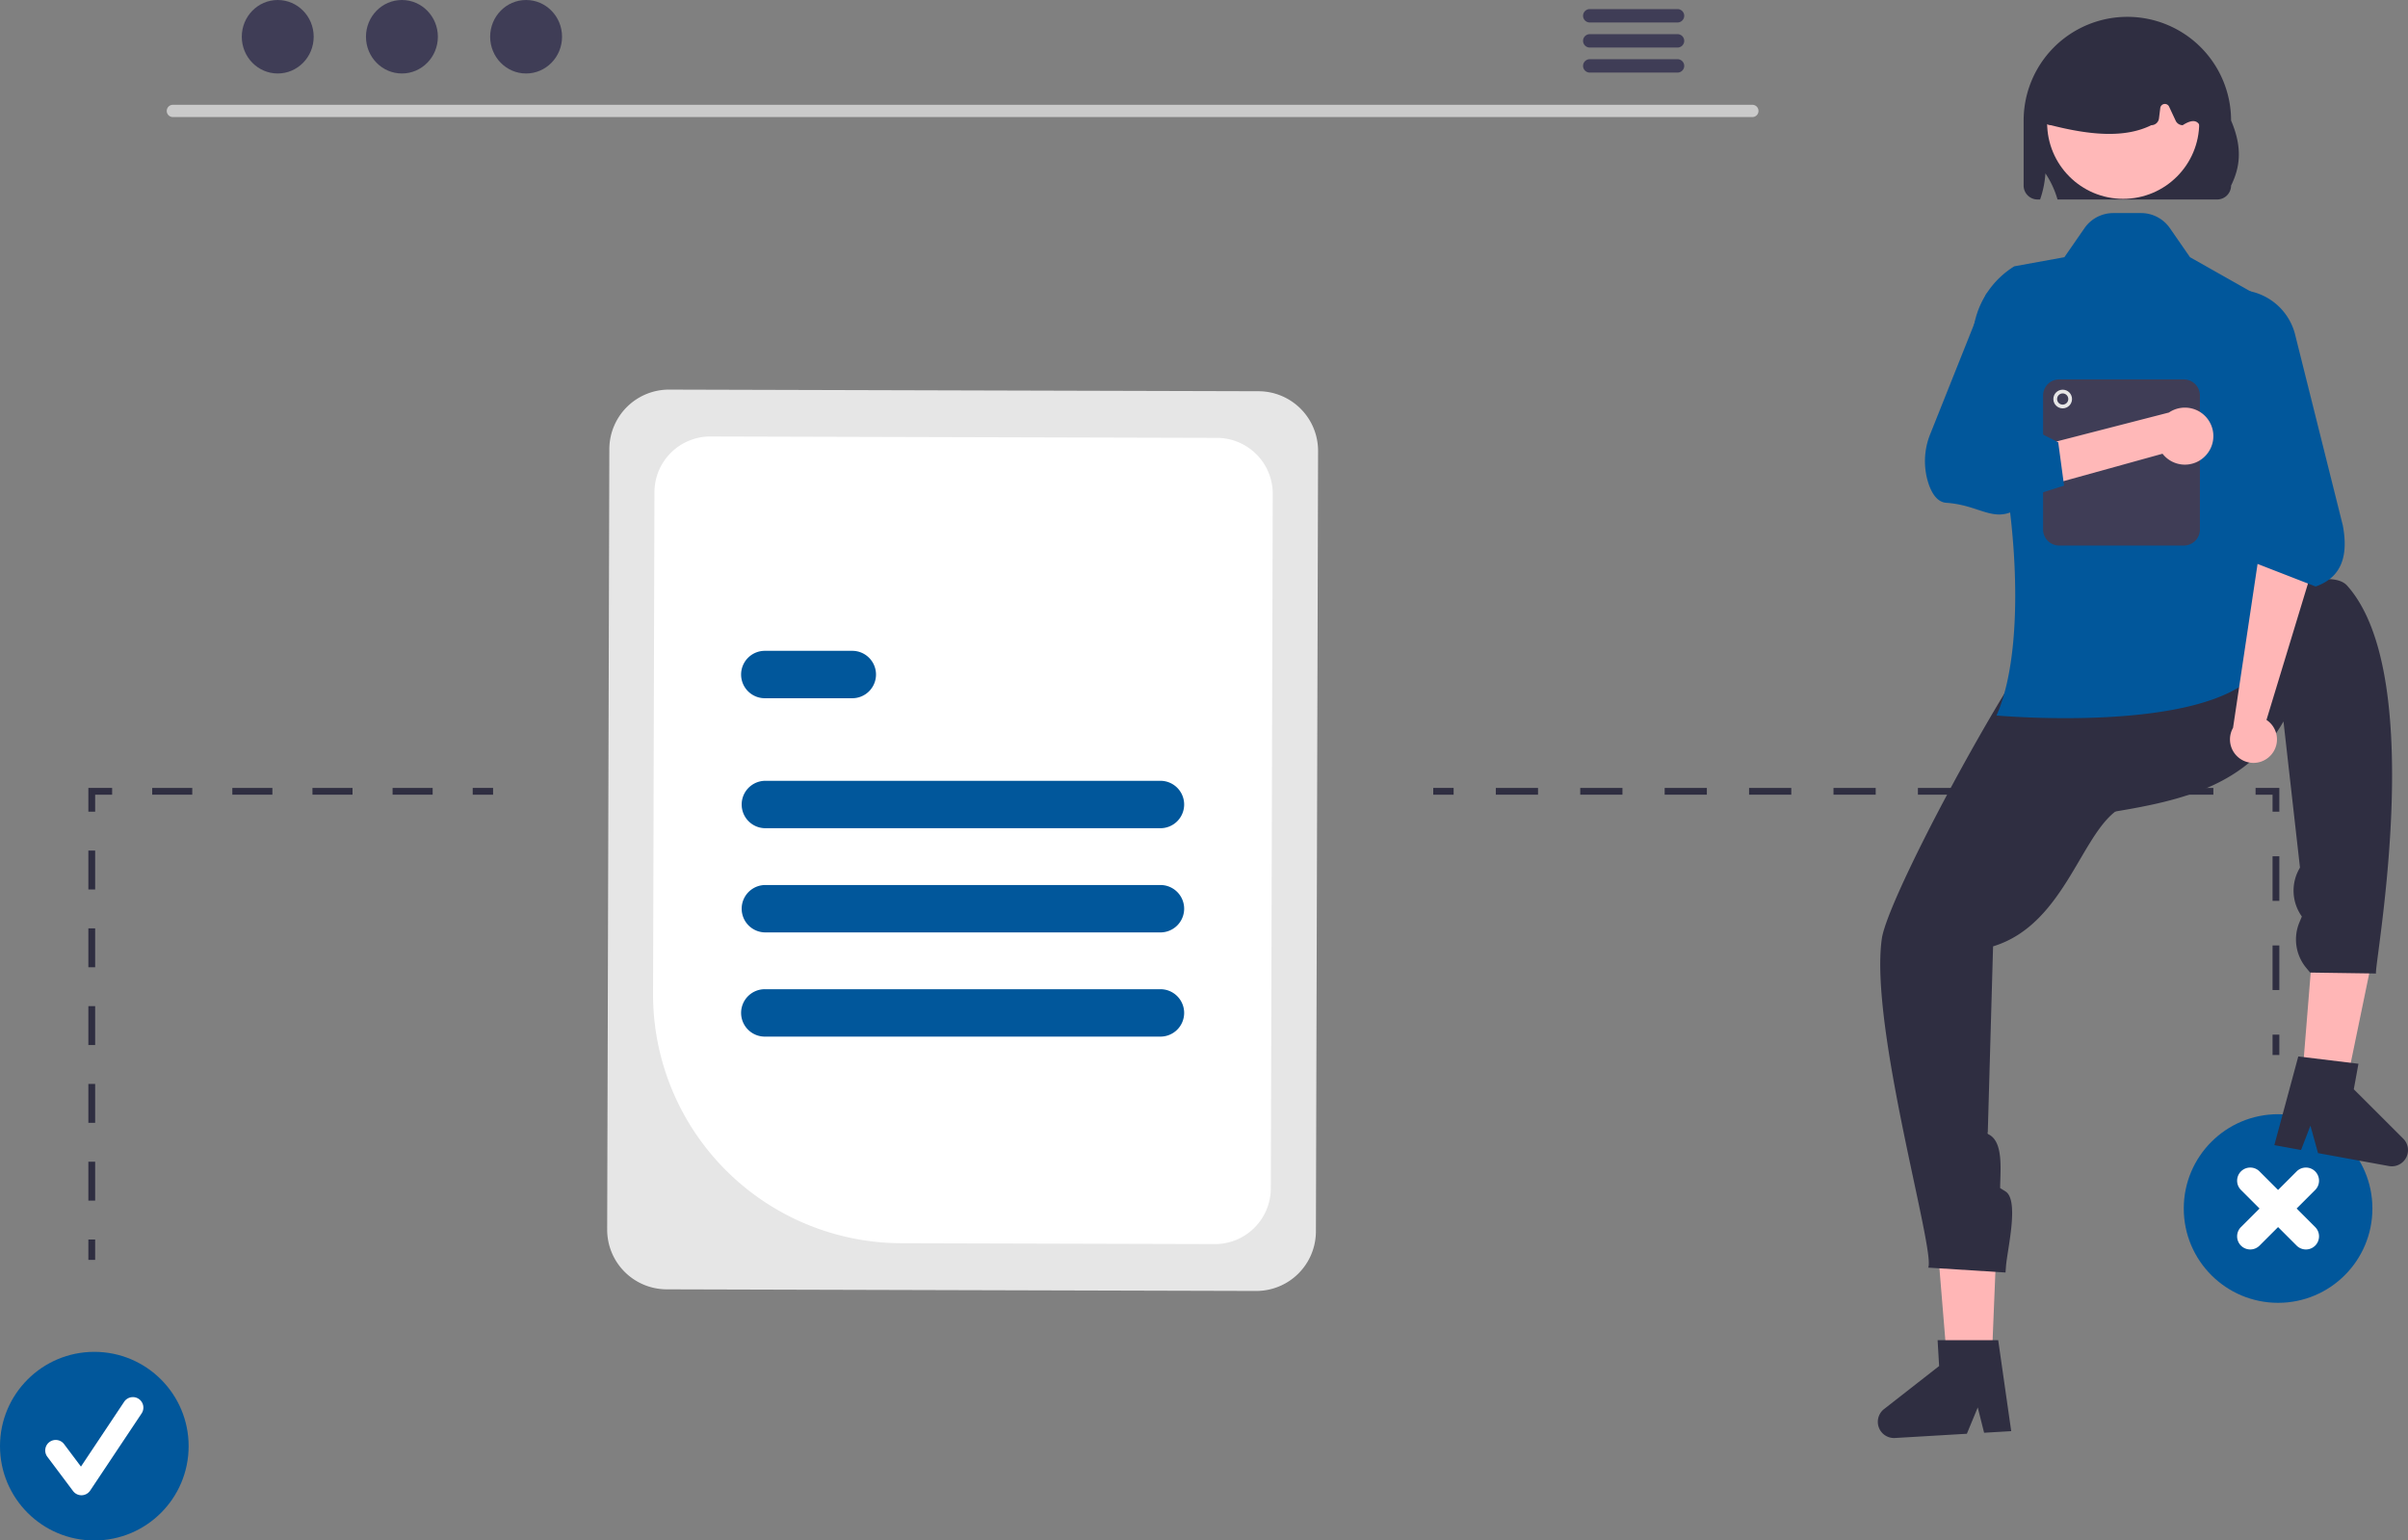 <svg xmlns="http://www.w3.org/2000/svg" data-name="Layer 1" width="709.233" height="453.762" viewBox="0 0 709.233 453.762" xmlns:xlink="http://www.w3.org/1999/xlink"><rect x="0" y="0" width="709.233" height="453.762" fill="#808080" stroke="none"/><path d="M761.555,257.603h-465.293a1.807,1.807,0,0,1,0-3.613h465.293a1.807,1.807,0,0,1,0,3.613Z" transform="translate(-245.384 -223.119)" fill="#cacaca"/><ellipse cx="81.803" cy="10.823" rx="10.588" ry="10.823" fill="#3f3d56"/><ellipse cx="118.378" cy="10.823" rx="10.588" ry="10.823" fill="#3f3d56"/><ellipse cx="154.953" cy="10.823" rx="10.588" ry="10.823" fill="#3f3d56"/><path d="M739.534,225.802h-25.981a1.968,1.968,0,0,0,0,3.934h25.981a1.968,1.968,0,0,0,0-3.934Z" transform="translate(-245.384 -223.119)" fill="#3f3d56"/><path d="M739.534,233.186h-25.981a1.968,1.968,0,0,0,0,3.934h25.981a1.968,1.968,0,0,0,0-3.934Z" transform="translate(-245.384 -223.119)" fill="#3f3d56"/><path d="M739.534,240.561h-25.981a1.968,1.968,0,0,0,0,3.934h25.981a1.968,1.968,0,0,0,0-3.934Z" transform="translate(-245.384 -223.119)" fill="#3f3d56"/><path d="M424.217,585.305l.637-229.92A17.572,17.572,0,0,1,442.456,337.881l173.641.481a17.572,17.572,0,0,1,17.504,17.601L632.963,585.884a17.572,17.572,0,0,1-17.601,17.504l-173.641-.481A17.572,17.572,0,0,1,424.217,585.305Z" transform="translate(-245.384 -223.119)" fill="#e6e6e6"/><path d="M437.729,515.896l.41-147.814A16.457,16.457,0,0,1,454.623,351.69l149.23.414a16.457,16.457,0,0,1,16.394,16.484l-.567,204.598a16.457,16.457,0,0,1-16.485,16.393l-92.445-.256A73.306,73.306,0,0,1,437.729,515.896Z" transform="translate(-245.384 -223.119)" fill="#fff"/><path d="M587.089,467.079H470.729a6.982,6.982,0,0,1,0-13.963H587.089a6.982,6.982,0,1,1,0,13.963Z" transform="translate(-245.384 -223.119)" fill="#01579b"/><path d="M496.328,428.791H470.729a6.982,6.982,0,1,1,0-13.963h25.599a6.982,6.982,0,1,1,0,13.963Z" transform="translate(-245.384 -223.119)" fill="#01579b"/><path d="M587.089,528.465H470.729a6.982,6.982,0,1,1,0-13.963H587.089a6.982,6.982,0,1,1,0,13.963Z" transform="translate(-245.384 -223.119)" fill="#01579b"/><path d="M587.089,497.772H470.729a6.982,6.982,0,0,1,0-13.963H587.089a6.982,6.982,0,1,1,0,13.963Z" transform="translate(-245.384 -223.119)" fill="#01579b"/><circle cx="27.78" cy="425.982" r="27.78" fill="#01579b"/><path d="M269.374,663.559a3.089,3.089,0,0,1-2.472-1.236l-7.579-10.105a3.09,3.09,0,1,1,4.944-3.708l4.958,6.611,12.735-19.102a3.09,3.09,0,0,1,5.142,3.428L271.945,662.183a3.091,3.091,0,0,1-2.485,1.375C269.431,663.559,269.403,663.559,269.374,663.559Z" transform="translate(-245.384 -223.119)" fill="#fff"/><rect x="26.028" y="365.11" width="2" height="6" fill="#2f2e41"/><path d="M273.411,576.773h-2V565.317h2Zm0-22.913h-2V542.404h2Zm0-22.912h-2v-11.457h2Zm0-22.913h-2V496.579h2Zm0-22.913h-2V473.666h2Z" transform="translate(-245.384 -223.119)" fill="#2f2e41"/><polygon points="28.028 239.091 26.028 239.091 26.028 232.091 33.028 232.091 33.028 234.091 28.028 234.091 28.028 239.091" fill="#2f2e41"/><path d="M372.814,457.21H361.013v-2h11.8Zm-23.601,0h-11.8v-2h11.8Zm-23.601,0H313.812v-2h11.8Zm-23.601,0H290.212v-2H302.012Z" transform="translate(-245.384 -223.119)" fill="#2f2e41"/><rect x="139.231" y="232.091" width="6" height="2" fill="#2f2e41"/><rect x="669.34" y="304.762" width="2" height="6" fill="#2f2e41"/><path d="M916.724,514.747h-2V501.613h2Zm0-26.269h-2V475.345h2Z" transform="translate(-245.384 -223.119)" fill="#2f2e41"/><polygon points="671.34 239.091 669.34 239.091 669.34 234.091 664.34 234.091 664.34 232.091 671.34 232.091 671.34 239.091" fill="#2f2e41"/><path d="M897.292,457.21H884.86v-2h12.432Zm-24.863,0H859.996v-2H872.428Zm-24.864,0H835.133v-2h12.432Zm-24.863,0H810.27v-2h12.432Zm-24.863,0H785.406v-2h12.432Zm-24.864,0H760.543v-2H772.974Zm-24.863,0H735.679v-2h12.432Zm-24.863,0H710.816v-2h12.432Zm-24.864,0H685.952v-2h12.432Z" transform="translate(-245.384 -223.119)" fill="#2f2e41"/><rect x="422.137" y="232.091" width="6" height="2" fill="#2f2e41"/><circle cx="670.969" cy="355.982" r="27.78" fill="#01579b"/><path d="M921.817,579.101l5.465-5.465a3.864,3.864,0,0,0-5.465-5.465l-5.465,5.465-5.465-5.465a3.864,3.864,0,0,0-5.465,5.465l5.465,5.465-5.465,5.465a3.864,3.864,0,1,0,5.465,5.465l5.465-5.465,5.465,5.465a3.864,3.864,0,1,0,5.465-5.465Z" transform="translate(-245.384 -223.119)" fill="#fff"/><polygon points="593.025 189.762 599.025 225.376 656.025 194.762 593.025 189.762" fill="#2f2e41"/><polygon points="586.215 411.204 574.274 410.717 570.471 364.429 588.094 365.148 586.215 411.204" fill="#ffb6b6"/><path d="M832.409,501.881c21.66-6.604,26.105-34.837,38-41-.03-14.911.569-61.152-14.316-60.272-8.29.49-54.476,85.031-56.456,99.037-3.673,25.986,15.938,92.309,13.663,96.866l22.774,1.441.133-1.792c.361-4.862,3.992-19.523-.15-22.096l-1.569-.975v0c.014-5.056,1.117-13.668-3.443-15.851l0,0a.459.459,0,0,1-.193-.654Z" transform="translate(-245.384 -223.119)" fill="#2f2e41"/><path d="M837.751,644.68l-7.985.471-1.87-7.455-3.206,7.754L803.512,646.699a4.769,4.769,0,0,1-3.217-8.519l16.224-12.677-.449-7.622,17.852.013Z" transform="translate(-245.384 -223.119)" fill="#2f2e41"/><polygon points="677.229 327.78 689.141 328.745 698.531 283.261 680.951 281.836 677.229 327.78" fill="#ffb6b6"/><path d="M917.943,435.628c-10.683,18.774-29.795,23.256-49.612,26.541-8.617-12.17-21.751-29.136-9.11-37.045,7.04-4.404,68.065-40.034,77.486-29.483,24.596,27.549,7.049,116.2,8.561,114.24l-19.482-.283-1.147-1.384a13.1,13.1,0,0,1-1.998-13.422l.714-1.704,0,0a13.1,13.1,0,0,1-.802-13.971l.247-.445Z" transform="translate(-245.384 -223.119)" fill="#2f2e41"/><path d="M922.301,534.31l17.721,2.153-1.371,7.511,14.566,14.552a4.769,4.769,0,0,1-4.227,8.066L928.12,562.782l-2.242-8.086-2.76,7.173-7.869-1.436Z" transform="translate(-245.384 -223.119)" fill="#2f2e41"/><path d="M875.997,285.881h-8.176a10.329,10.329,0,0,0-8.492,4.449l-5.92,8.551-14.75,2.683a25.881,25.881,0,0,0-10.581,31.248c10.437,27.298,15.475,78.463,5.331,101.069,0,0,61.542,5.575,77-13s3-109,3-109l-23-13-5.919-8.55A10.329,10.329,0,0,0,875.997,285.881Z" transform="translate(-245.384 -223.119)" fill="#01579b"/><path d="M914.138,445.654a6.875,6.875,0,0,0-1.202-10.473L926.409,390.881l-15-9-8.324,55.633a6.912,6.912,0,0,0,11.053,8.14Z" transform="translate(-245.384 -223.119)" fill="#ffb6b6"/><path d="M927.409,395.881l-18-7,.768-8.987L888.79,333.077a17.332,17.332,0,0,1,11.563-24.017h0a17.351,17.351,0,0,1,21.017,12.613l14.056,56.243C937.052,386.646,935.214,393.166,927.409,395.881Z" transform="translate(-245.384 -223.119)" fill="#01579b"/><path d="M902.509,258.631a30.55,30.55,0,1,0-61.1,0v19.15a4.106,4.106,0,0,0,4.1,4.1h.75a29.296,29.296,0,0,0,1.57-7.69,27.451,27.451,0,0,1,3.56,7.69h47.01a4.114,4.114,0,0,0,4.11-4.1C904.979,272.741,906.089,266.961,902.509,258.631Z" transform="translate(-245.384 -223.119)" fill="#2f2e41"/><circle cx="625.344" cy="36.176" r="22.397" fill="#ffb8b8"/><path d="M847.716,259.209a2.28,2.28,0,0,1-.534-1.818l2.653-18.475a2.283,2.283,0,0,1,1.29-1.75c13.542-6.338,27.275-6.346,40.817-.024a2.297,2.297,0,0,1,1.303,1.857l2.771,14.499a2.285,2.285,0,0,1-.582,1.751c-.431.474-1.034,10.892-1.675,10.892.541-6.21-.767-9.181-5.504-6.146a2.289,2.289,0,0,1-2.066-1.315l-1.938-4.153a1.368,1.368,0,0,0-2.597.409l-.383,3.063a2.283,2.283,0,0,1-2.262,1.997c-7.915,3.927-18.294,2.87-29.57,0A2.28,2.28,0,0,1,847.716,259.209Z" transform="translate(-245.384 -223.119)" fill="#2f2e41"/><path d="M888.587,383.821H851.879a4.747,4.747,0,0,1-4.741-4.741V339.622a4.746,4.746,0,0,1,4.741-4.741H888.587a4.746,4.746,0,0,1,4.741,4.741V379.08A4.747,4.747,0,0,1,888.587,383.821Z" transform="translate(-245.384 -223.119)" fill="#3f3d56"/><circle cx="607.528" cy="117.536" r="2.749" fill="#e6e6e6"/><circle cx="607.528" cy="117.536" r="1.65" fill="#3f3d56"/><path d="M895.1,357.227a8.34,8.34,0,0,1-12.78-.458L849.409,365.881l-5-11,39.795-10.248a8.385,8.385,0,0,1,10.896,12.595Z" transform="translate(-245.384 -223.119)" fill="#ffb8b8"/><path d="M853.318,366.164l-9.235,2.948c-10.043,10.611-13.596,2.911-25.432,2.115-2.227-.15-3.97-1.978-5.18-5.432a21.256,21.256,0,0,1,.463-14.894L830.376,309.696l6.881-5.638,9.608,11.514-7.377,31.654,12.11,6.172Z" transform="translate(-245.384 -223.119)" fill="#01579b"/></svg>